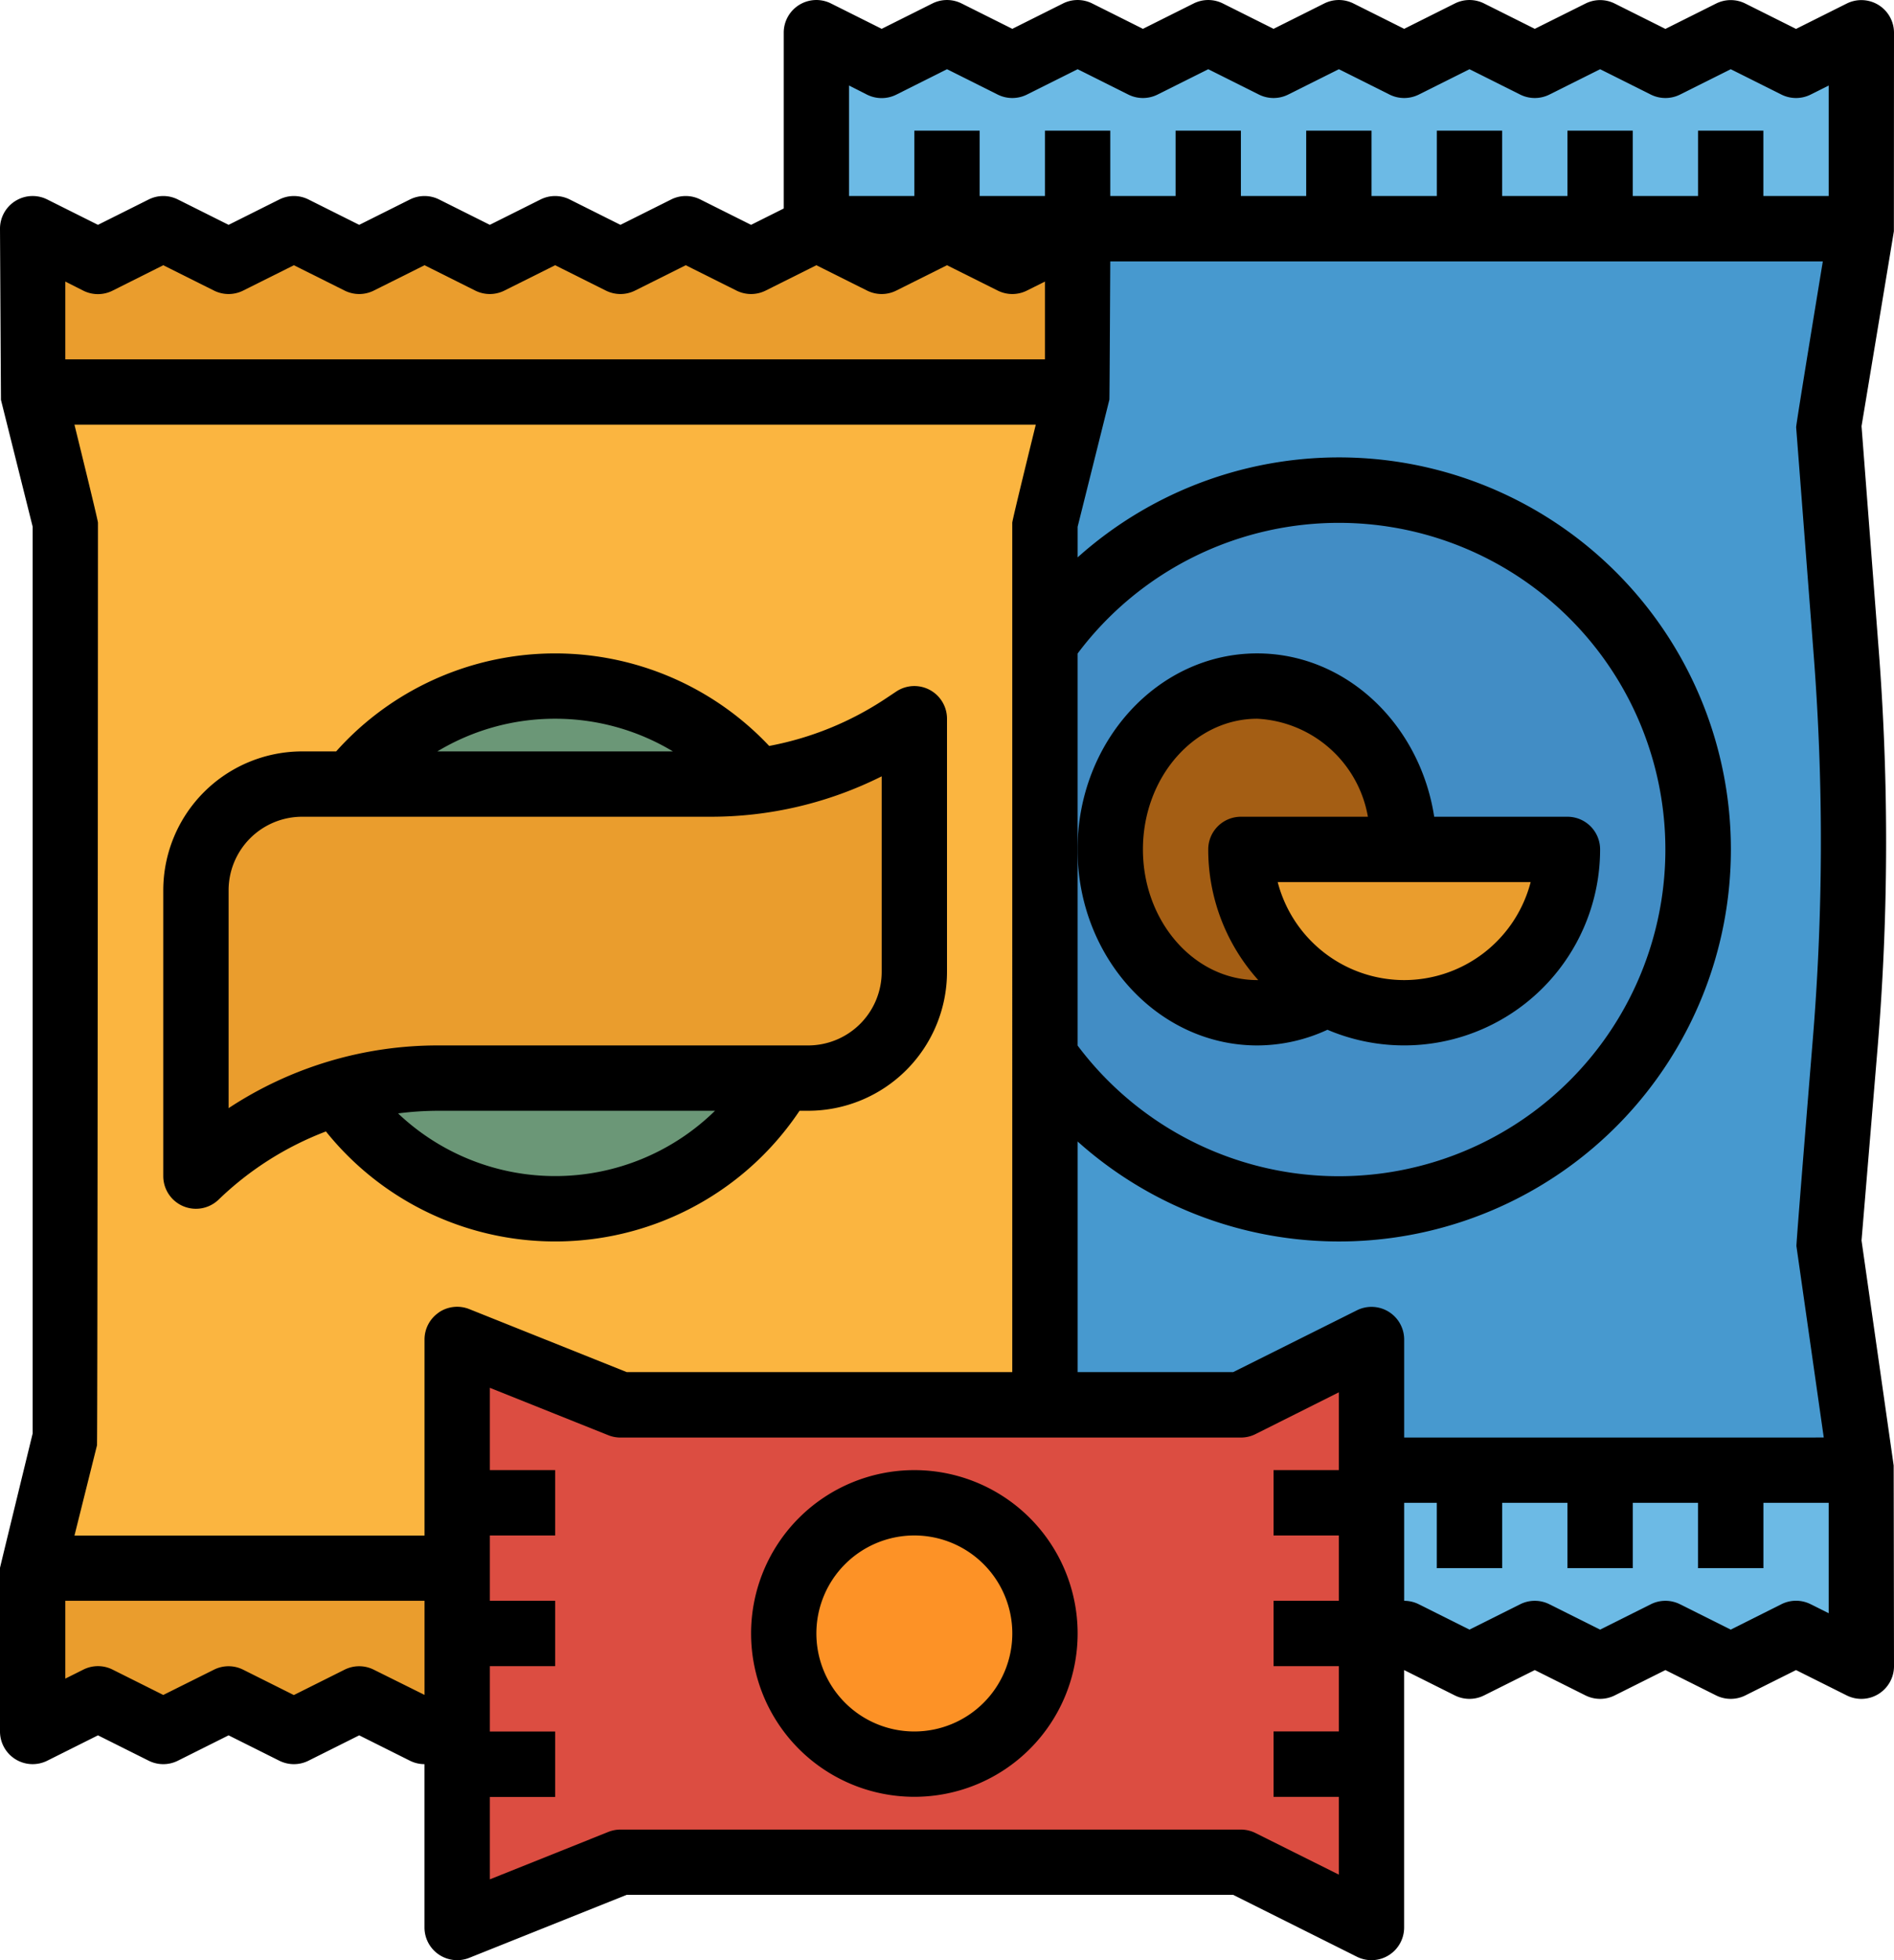 <svg xmlns="http://www.w3.org/2000/svg" width="96.666" height="100" viewBox="0 0 96.666 100">
  <g id="filled_outline" data-name="filled outline" transform="translate(-199.667 -206)">
    <path id="Trazado_164906" data-name="Trazado 164906" d="M294.666,281,293,279.333H241.333V291l3.334-1.667L248,291l3.333-1.667L254.667,291,258,289.333,261.333,291l3.334-1.667L268,291l3.333-1.667L274.666,291,278,289.333,281.333,291l3.333-1.667L288,291l3.333-1.667L294.666,291Z" fill="#6cbae5"/>
    <g id="Grupo_103450" data-name="Grupo 103450">
      <path id="Trazado_164907" data-name="Trazado 164907" d="M266.333,212.667h3.334v6.667h-3.334Z" fill="#428dc5"/>
      <path id="Trazado_164908" data-name="Trazado 164908" d="M259.667,212.667H263v6.667h-3.333Z" fill="#428dc5"/>
      <path id="Trazado_164909" data-name="Trazado 164909" d="M253,212.667h3.333v6.667H253Z" fill="#428dc5"/>
      <path id="Trazado_164910" data-name="Trazado 164910" d="M246.333,212.667h3.334v6.667h-3.334Z" fill="#428dc5"/>
      <path id="Trazado_164911" data-name="Trazado 164911" d="M286.333,212.667h3.333v6.667h-3.333Z" fill="#428dc5"/>
      <path id="Trazado_164912" data-name="Trazado 164912" d="M279.666,212.667H283v6.667h-3.334Z" fill="#428dc5"/>
      <path id="Trazado_164913" data-name="Trazado 164913" d="M273,212.667h3.333v6.667H273Z" fill="#428dc5"/>
      <path id="Trazado_164914" data-name="Trazado 164914" d="M286.333,279.333h3.333V286h-3.333Z" fill="#428dc5"/>
      <path id="Trazado_164915" data-name="Trazado 164915" d="M279.666,279.333H283V286h-3.334Z" fill="#428dc5"/>
      <path id="Trazado_164916" data-name="Trazado 164916" d="M273,279.333h3.333V286H273Z" fill="#428dc5"/>
    </g>
    <path id="Trazado_164917" data-name="Trazado 164917" d="M294.666,217.667l-3.333,1.667h-50V207.667l3.334,1.667L248,207.667l3.333,1.667,3.334-1.667L258,209.334l3.333-1.667,3.334,1.667L268,207.667l3.333,1.667,3.333-1.667L278,209.334l3.333-1.667,3.333,1.667L288,207.667l3.333,1.667,3.333-1.667Z" fill="#6cbae5"/>
    <path id="Trazado_164918" data-name="Trazado 164918" d="M294.666,281H241.333L243,269.333l-.835-10.018a125,125,0,0,1-.063-19.968l.9-11.68-1.667-10h53.333l-1.666,10,.9,11.68a125,125,0,0,1-.064,19.968L293,269.333Z" fill="#4799cf"/>
    <circle id="Elipse_5371" data-name="Elipse 5371" cx="18.333" cy="18.333" r="18.333" transform="translate(249.667 231)" fill="#428dc5"/>
    <ellipse id="Elipse_5372" data-name="Elipse 5372" cx="7.5" cy="8.333" rx="7.5" ry="8.333" transform="translate(256.333 241)" fill="#a45e14"/>
    <path id="Trazado_164919" data-name="Trazado 164919" d="M254.667,286H201.334L203,279.333V232.667L201.334,226h53.333L253,232.667v46.666Z" fill="#fbb540"/>
    <path id="Trazado_164920" data-name="Trazado 164920" d="M254.667,226H201.334v-8.333l3.333,1.667L208,217.667l3.334,1.667,3.333-1.667L218,219.334l3.334-1.667,3.333,1.667L228,217.667l3.333,1.667,3.334-1.667L238,219.334l3.333-1.667,3.334,1.667L248,217.667l3.333,1.667,3.334-1.667Z" fill="#ea9d2d"/>
    <path id="Trazado_164921" data-name="Trazado 164921" d="M254.667,286H201.334v8.333l3.333-1.666L208,294.333l3.334-1.666,3.333,1.666L218,292.667l3.334,1.666,3.333-1.666L228,294.333l3.333-1.666,3.334,1.666L238,292.667l3.333,1.666,3.334-1.666L248,294.333l3.333-1.666,3.334,1.666Z" fill="#ea9d2d"/>
    <circle id="Elipse_5373" data-name="Elipse 5373" cx="13.333" cy="13.333" r="13.333" transform="translate(214.667 241)" fill="#6b9777"/>
    <path id="Trazado_164922" data-name="Trazado 164922" d="M240.917,261H222.052a17.841,17.841,0,0,0-12.385,5V251.417A5.417,5.417,0,0,1,215.084,246h20.848a17.839,17.839,0,0,0,9.9-3l.5-.337v12.917A5.416,5.416,0,0,1,240.917,261Z" fill="#ea9d2d"/>
    <path id="Trazado_164923" data-name="Trazado 164923" d="M279.666,249.334a8.333,8.333,0,1,1-16.666,0Z" fill="#ea9d2d"/>
    <path id="Trazado_164924" data-name="Trazado 164924" d="M269.667,304.333,263,301H231.333L223,304.333v-30l8.333,3.334H263l6.667-3.334Z" fill="#dc4d41"/>
    <path id="Trazado_164925" data-name="Trazado 164925" d="M223,287.667h5V291h-5Z" fill="#b94137"/>
    <path id="Trazado_164926" data-name="Trazado 164926" d="M223,294.333h5v3.334h-5Z" fill="#b94137"/>
    <path id="Trazado_164927" data-name="Trazado 164927" d="M223,281h5v3.333h-5Z" fill="#b94137"/>
    <path id="Trazado_164928" data-name="Trazado 164928" d="M264.667,287.667h5V291h-5Z" fill="#b94137"/>
    <path id="Trazado_164929" data-name="Trazado 164929" d="M264.667,294.333h5v3.334h-5Z" fill="#b94137"/>
    <path id="Trazado_164930" data-name="Trazado 164930" d="M264.667,281h5v3.333h-5Z" fill="#b94137"/>
    <circle id="Elipse_5374" data-name="Elipse 5374" cx="6.667" cy="6.667" r="6.667" transform="translate(239.667 282.667)" fill="#fd9226"/>
    <path id="Trazado_164931" data-name="Trazado 164931" d="M296.327,217.8c0-.027.006-10.129.006-10.129a1.667,1.667,0,0,0-2.412-1.49l-2.588,1.294-2.588-1.294a1.665,1.665,0,0,0-1.491,0l-2.588,1.294-2.588-1.294a1.663,1.663,0,0,0-1.49,0L278,207.471l-2.588-1.294a1.665,1.665,0,0,0-1.491,0l-2.588,1.294-2.588-1.294a1.665,1.665,0,0,0-1.491,0l-2.587,1.294-2.588-1.294a1.665,1.665,0,0,0-1.491,0L258,207.471l-2.588-1.294a1.665,1.665,0,0,0-1.491,0l-2.588,1.294-2.588-1.294a1.663,1.663,0,0,0-1.49,0l-2.588,1.294-2.588-1.294a1.666,1.666,0,0,0-2.412,1.49v8.97l-1.667.834-2.588-1.294a1.665,1.665,0,0,0-1.491,0l-2.588,1.294-2.587-1.294a1.665,1.665,0,0,0-1.491,0l-2.588,1.294-2.588-1.294a1.665,1.665,0,0,0-1.491,0L218,217.471l-2.588-1.294a1.663,1.663,0,0,0-1.49,0l-2.588,1.294-2.588-1.294a1.665,1.665,0,0,0-1.491,0l-2.588,1.294-2.588-1.294a1.666,1.666,0,0,0-2.412,1.49s.048,8.729.05,8.738l1.617,6.467v46.256s-1.667,6.836-1.667,6.857v8.348a1.667,1.667,0,0,0,2.412,1.491l2.588-1.294,2.588,1.294a1.665,1.665,0,0,0,1.491,0l2.588-1.294,2.588,1.294a1.663,1.663,0,0,0,1.49,0L218,294.53l2.588,1.294a1.658,1.658,0,0,0,.744.176h0v8.334a1.667,1.667,0,0,0,2.285,1.547l8.035-3.214h30.952l6.315,3.157a1.666,1.666,0,0,0,2.412-1.491V291.2l2.588,1.294a1.671,1.671,0,0,0,1.491,0L278,291.2l2.588,1.294a1.669,1.669,0,0,0,1.49,0l2.588-1.294,2.588,1.294a1.671,1.671,0,0,0,1.491,0l2.588-1.294,2.588,1.294A1.667,1.667,0,0,0,296.333,291s-.015-10.226-.017-10.236l-1.64-11.48.82-9.831a127.13,127.13,0,0,0,.062-20.232l-.882-11.479s1.648-9.912,1.651-9.946Zm-24.994,61.537v-5a1.667,1.667,0,0,0-2.412-1.49L262.606,276h-7.939V264.235a20,20,0,1,0,0-29.8v-1.56l1.616-6.467.005-.024c.01-.041.045-7.047.045-7.047H292.7s-1.371,8.327-1.361,8.461l.9,11.681a123.635,123.635,0,0,1-.063,19.7s-.84,10.269-.823,10.393l1.395,9.764Zm-49.267-6.38a1.666,1.666,0,0,0-.732,1.38v10H203.468l1.149-4.6c.033-.133.05-47.071.05-47.071,0-.136-1.2-5-1.2-5h49.064s-1.2,4.864-1.2,5V276H231.655l-8.036-3.214A1.667,1.667,0,0,0,222.066,272.953Zm32.6-33.617a16.666,16.666,0,1,1,0,20Zm-10.746-28.511a1.671,1.671,0,0,0,1.491,0L248,209.531l2.588,1.294a1.671,1.671,0,0,0,1.491,0l2.588-1.294,2.588,1.294a1.669,1.669,0,0,0,1.49,0l2.588-1.294,2.588,1.294a1.671,1.671,0,0,0,1.491,0L268,209.531l2.588,1.294a1.671,1.671,0,0,0,1.491,0l2.587-1.294,2.588,1.294a1.671,1.671,0,0,0,1.491,0l2.588-1.294,2.588,1.294a1.671,1.671,0,0,0,1.491,0L288,209.531l2.588,1.294a1.669,1.669,0,0,0,1.49,0l.922-.461V216h-3.334v-3.334h-3.333V216H283v-3.334h-3.334V216h-3.333v-3.334H273V216h-3.333v-3.334h-3.334V216H263v-3.334h-3.333V216h-3.334v-3.334H253V216h-3.333v-3.334h-3.334V216H243v-5.637Zm-40,10a1.663,1.663,0,0,0,1.49,0L208,219.531l2.588,1.293a1.665,1.665,0,0,0,1.491,0l2.588-1.293,2.588,1.293a1.665,1.665,0,0,0,1.491,0l2.588-1.293,2.587,1.293a1.665,1.665,0,0,0,1.491,0L228,219.531l2.588,1.293a1.665,1.665,0,0,0,1.491,0l2.588-1.293,2.588,1.293a1.663,1.663,0,0,0,1.49,0l2.588-1.293,2.588,1.293a1.665,1.665,0,0,0,1.491,0L248,219.531l2.588,1.293a1.665,1.665,0,0,0,1.491,0l.921-.46v3.97H203v-3.97Zm14.824,70.352a1.665,1.665,0,0,0-1.491,0l-2.588,1.294-2.588-1.294a1.665,1.665,0,0,0-1.491,0L208,292.47l-2.588-1.294a1.663,1.663,0,0,0-1.49,0l-.922.461v-3.97h18.334v4.8Zm45,8.333a1.673,1.673,0,0,0-.745-.176H231.333a1.673,1.673,0,0,0-.618.119l-6.048,2.42v-4.205H228v-3.334h-3.333V291H228v-3.333h-3.333v-3.334H228V281h-3.333v-4.2l6.048,2.419a1.653,1.653,0,0,0,.618.119H263a1.659,1.659,0,0,0,.745-.176L268,277.03V281h-3.333v3.333H268v3.334h-3.333V291H268v3.333h-3.333v3.334H268v3.97ZM293,288.3l-.922-.46a1.663,1.663,0,0,0-1.49,0L288,289.137l-2.588-1.294a1.665,1.665,0,0,0-1.491,0l-2.588,1.294-2.588-1.294a1.665,1.665,0,0,0-1.491,0l-2.588,1.294-2.587-1.294a1.667,1.667,0,0,0-.746-.176v-5H273V286h3.333v-3.333h3.333V286H283v-3.333h3.333V286h3.333v-3.333H293Z"/>
    <path id="Trazado_164932" data-name="Trazado 164932" d="M263.833,259.334a8.556,8.556,0,0,0,3.584-.8,10,10,0,0,0,13.916-9.2,1.667,1.667,0,0,0-1.667-1.667h-6.8c-.729-4.723-4.5-8.333-9.037-8.333-5.054,0-9.166,4.486-9.166,10S258.779,259.334,263.833,259.334Zm7.5-3.334a6.675,6.675,0,0,1-6.455-5h12.911A6.677,6.677,0,0,1,271.333,256Zm-7.5-13.333a6.046,6.046,0,0,1,5.649,5H263a1.667,1.667,0,0,0-1.667,1.667A9.96,9.96,0,0,0,263.886,256l-.053,0c-3.216,0-5.833-2.99-5.833-6.666S260.617,242.667,263.833,242.667Z"/>
    <path id="Trazado_164933" data-name="Trazado 164933" d="M246.333,281a8.333,8.333,0,1,0,8.334,8.333A8.333,8.333,0,0,0,246.333,281Zm0,13.333a5,5,0,1,1,5-5A5,5,0,0,1,246.333,294.333Z"/>
    <path id="Trazado_164934" data-name="Trazado 164934" d="M240.474,262.667h.443A7.09,7.09,0,0,0,248,255.584V242.667a1.666,1.666,0,0,0-2.591-1.387l-.506.337a16.11,16.11,0,0,1-5.979,2.438,15,15,0,0,0-21.2-.647q-.471.444-.9.926h-1.735A7.091,7.091,0,0,0,208,251.417V266a1.667,1.667,0,0,0,2.824,1.2,16.134,16.134,0,0,1,5.478-3.478,15,15,0,0,0,24.172-1.055Zm-12.474-20a11.642,11.642,0,0,1,6.012,1.667H221.988A11.623,11.623,0,0,1,228,242.667Zm-16.666,8.75a3.754,3.754,0,0,1,3.75-3.75h20.848a19.451,19.451,0,0,0,8.735-2.062v9.979a3.755,3.755,0,0,1-3.75,3.75H222.052a19.4,19.4,0,0,0-10.718,3.2Zm8.648,11.385a16.282,16.282,0,0,1,2.07-.135H236.16A11.653,11.653,0,0,1,219.982,262.8Z"/>
  </g>
</svg>
